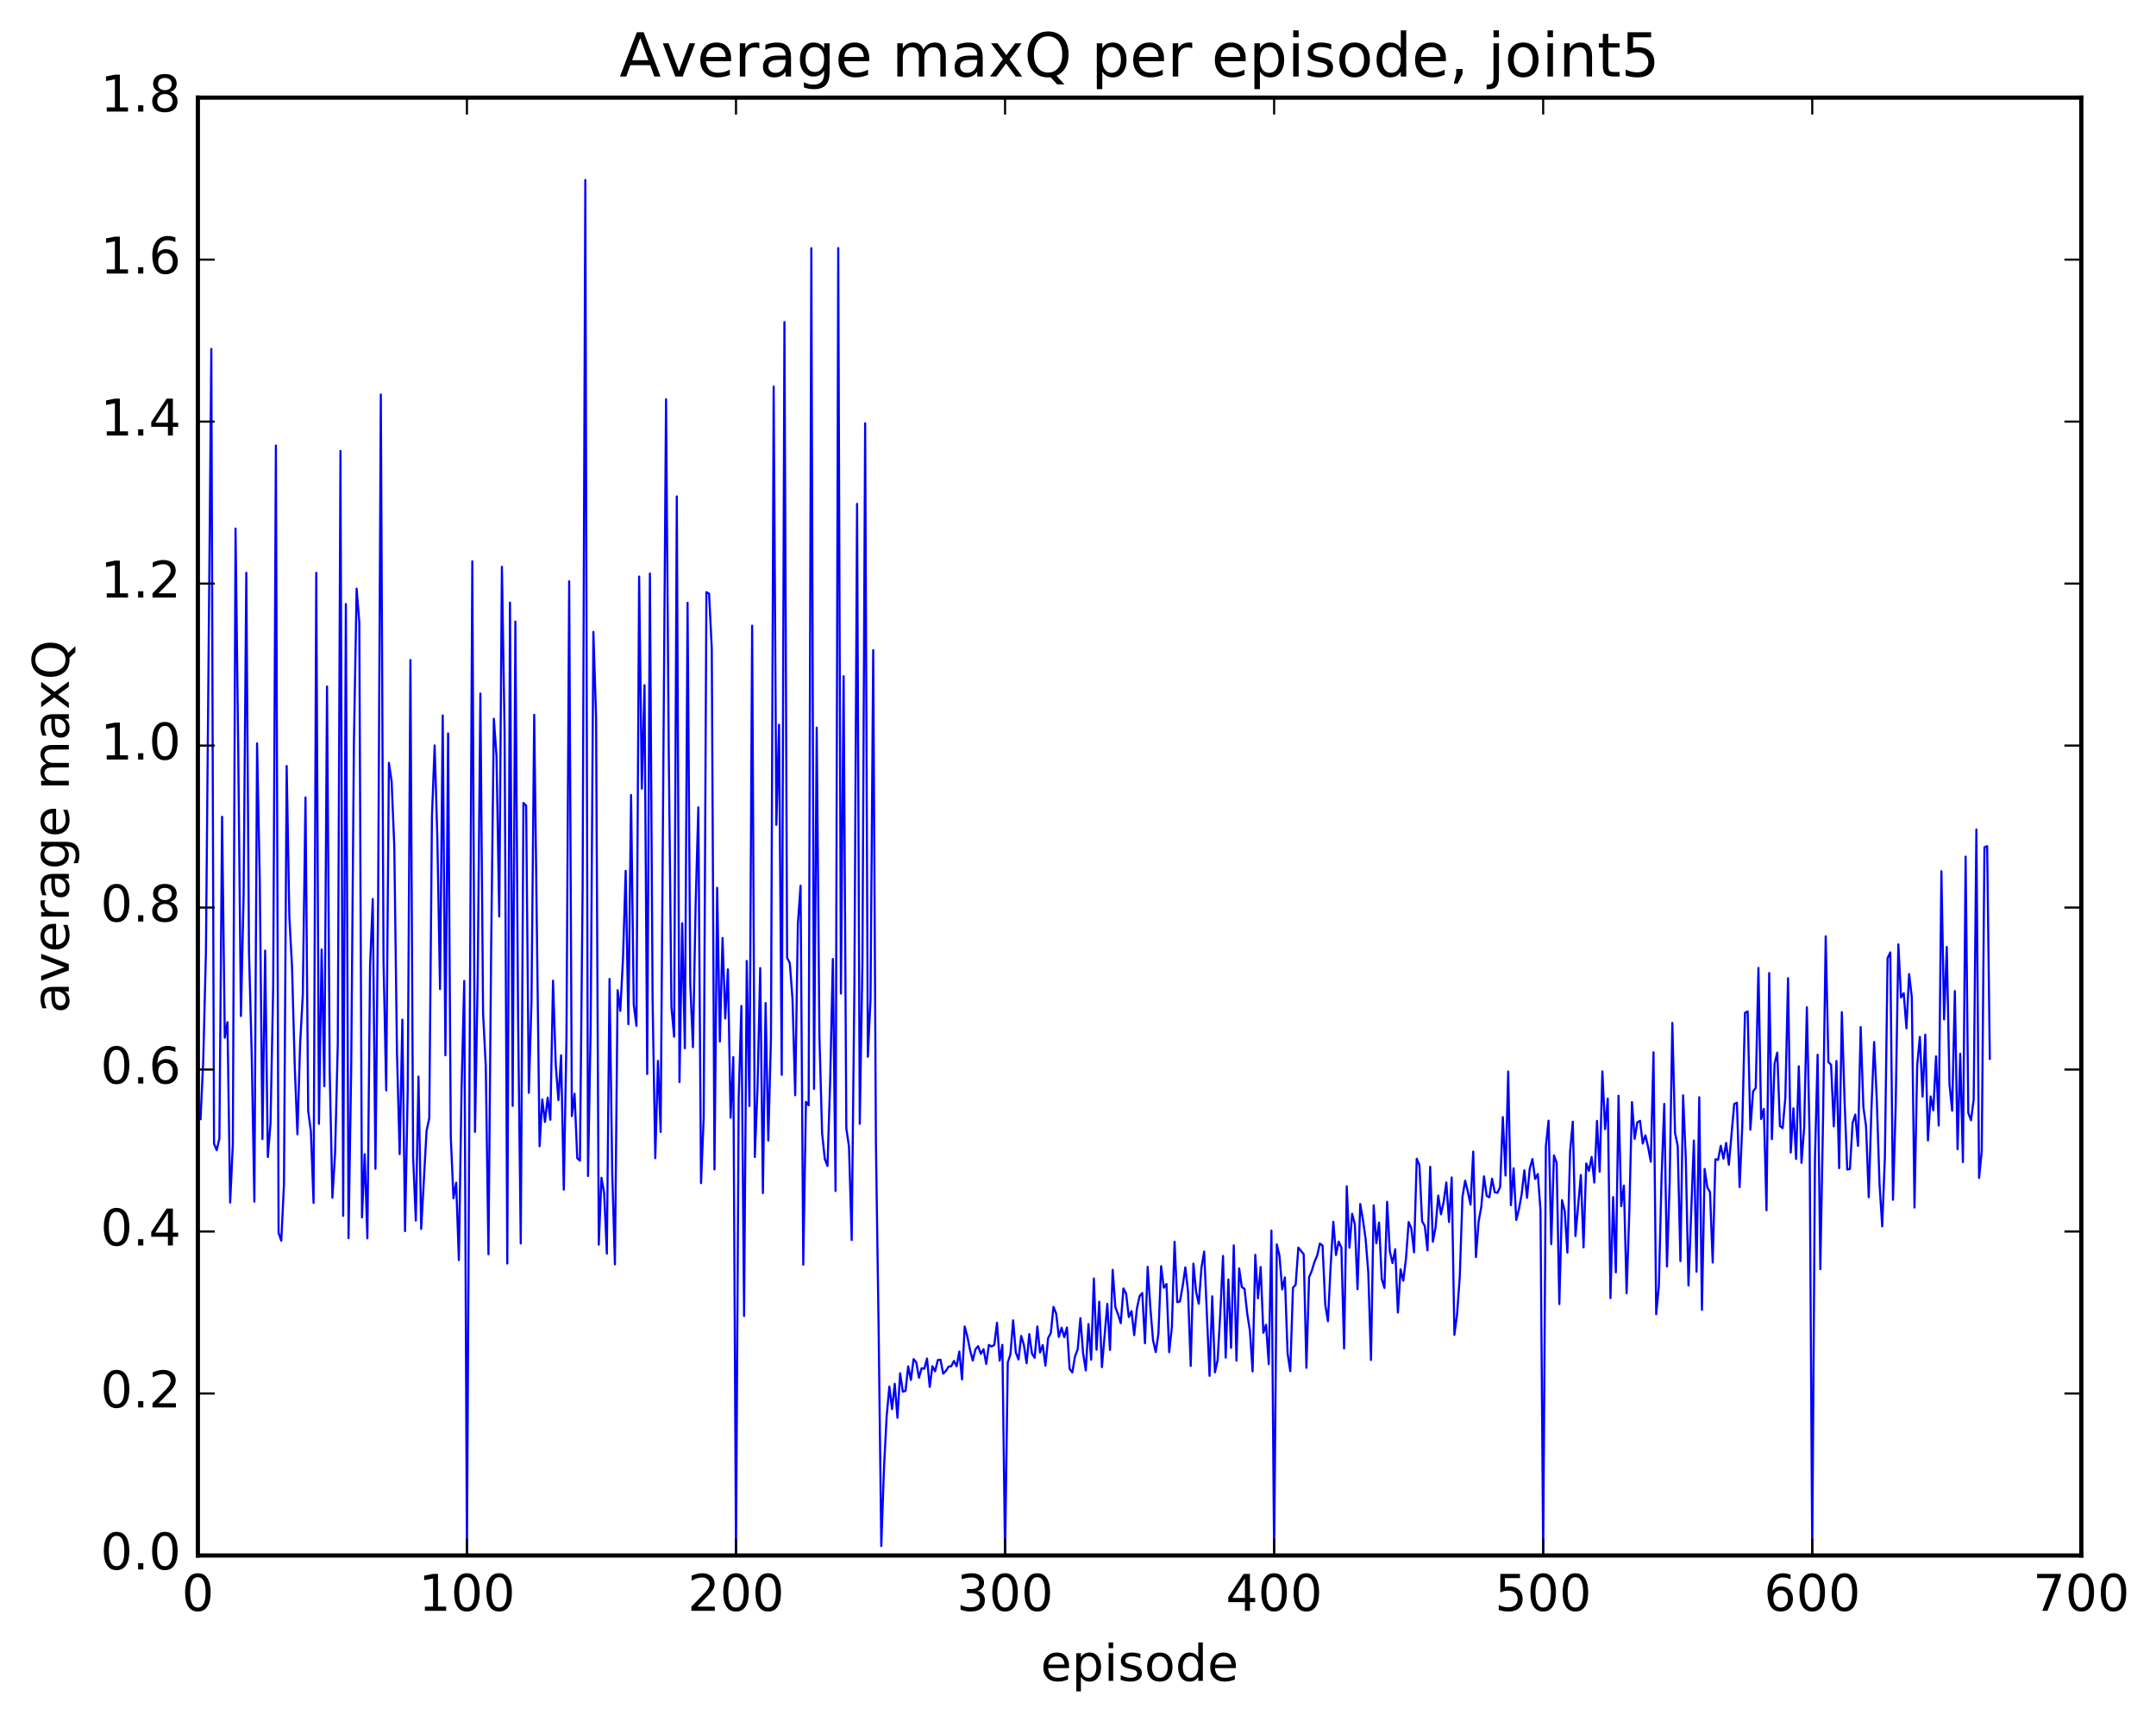 <?xml version="1.0" encoding="utf-8" standalone="no"?>
<!DOCTYPE svg PUBLIC "-//W3C//DTD SVG 1.1//EN"
  "http://www.w3.org/Graphics/SVG/1.1/DTD/svg11.dtd">
<!-- Created with matplotlib (http://matplotlib.org/) -->
<svg height="408pt" version="1.1" viewBox="0 0 511 408" width="511pt" xmlns="http://www.w3.org/2000/svg" xmlns:xlink="http://www.w3.org/1999/xlink">
 <defs>
  <style type="text/css">
*{stroke-linecap:butt;stroke-linejoin:round;stroke-miterlimit:100000;}
  </style>
 </defs>
 <g id="figure_1">
  <g id="patch_1">
   <path d="M 0 408.169 
L 511.95 408.169 
L 511.95 0 
L 0 0 
z
" style="fill:#ffffff;"/>
  </g>
  <g id="axes_1">
   <g id="patch_2">
    <path d="M 46.898 368.742 
L 493.298 368.742 
L 493.298 23.142 
L 46.898 23.142 
z
" style="fill:#ffffff;"/>
   </g>
   <g id="line2d_1">
    <path clip-path="url(#pa2c9844fcb)" d="M 47.535 265.304 
L 48.173 251.356 
L 48.811 225.516 
L 50.086 82.723 
L 50.724 271.118 
L 51.361 272.668 
L 51.999 269.913 
L 52.637 193.619 
L 53.275 245.994 
L 53.912 242.301 
L 54.55 285.087 
L 55.188 271.171 
L 55.825 125.301 
L 56.463 177.761 
L 57.101 240.855 
L 57.739 212.237 
L 58.376 135.798 
L 59.014 225.44 
L 59.652 249.694 
L 60.289 284.861 
L 60.927 176.208 
L 61.565 208.406 
L 62.203 270.028 
L 62.84 225.344 
L 63.478 274.274 
L 64.116 266.29 
L 64.754 233.547 
L 65.391 105.615 
L 66.029 292.246 
L 66.667 294.13 
L 67.304 280.71 
L 67.942 181.585 
L 68.58 217.362 
L 69.218 229.333 
L 69.855 252.687 
L 70.493 268.9 
L 71.131 247.514 
L 71.768 235.82 
L 72.406 189.037 
L 73.044 263.361 
L 73.681 268.193 
L 74.319 285.162 
L 74.957 135.791 
L 75.595 266.412 
L 76.232 225.09 
L 76.87 257.488 
L 77.508 162.737 
L 78.145 254.004 
L 78.783 283.93 
L 79.421 273.323 
L 80.059 247.508 
L 80.696 106.908 
L 81.334 288.234 
L 81.972 143.195 
L 82.609 293.519 
L 83.247 252.54 
L 83.885 175.861 
L 84.523 139.553 
L 85.16 147.554 
L 85.798 288.603 
L 86.436 273.629 
L 87.073 293.563 
L 87.711 228.999 
L 88.349 213.135 
L 88.987 277.078 
L 89.624 212.947 
L 90.262 93.522 
L 90.9 227.745 
L 91.537 258.487 
L 92.175 180.837 
L 92.813 185.171 
L 93.451 200.591 
L 94.088 249.463 
L 94.726 273.592 
L 95.364 241.715 
L 96.001 291.851 
L 96.639 258.203 
L 97.277 156.463 
L 97.915 274.264 
L 98.552 289.348 
L 99.19 255.214 
L 99.828 291.329 
L 101.103 268.042 
L 101.741 265.096 
L 102.379 193.52 
L 103.016 176.698 
L 103.654 198.537 
L 104.292 234.468 
L 104.93 169.604 
L 105.567 250.174 
L 106.205 173.868 
L 106.843 269.557 
L 107.48 284.069 
L 108.118 280.363 
L 108.756 298.723 
L 109.394 258.182 
L 110.031 232.541 
L 110.669 368.742 
L 111.944 133.08 
L 112.582 268.31 
L 113.22 231.636 
L 113.858 164.413 
L 114.495 240.191 
L 115.133 252.691 
L 115.771 297.337 
L 116.408 224.957 
L 117.046 170.401 
L 117.684 179.323 
L 118.322 217.282 
L 118.959 134.362 
L 119.597 173.531 
L 120.235 299.544 
L 120.872 142.837 
L 121.51 262.163 
L 122.148 147.346 
L 122.785 240.478 
L 123.423 294.791 
L 124.061 190.351 
L 124.699 190.998 
L 125.336 259.056 
L 125.974 237.287 
L 126.612 169.467 
L 127.887 271.726 
L 128.525 260.613 
L 129.163 265.977 
L 129.8 260.194 
L 130.438 265.456 
L 131.076 232.484 
L 131.714 252.343 
L 132.351 260.804 
L 132.989 250.169 
L 133.627 282.012 
L 134.264 245.697 
L 134.902 137.798 
L 135.54 264.586 
L 136.178 259.282 
L 136.815 274.556 
L 137.453 275.142 
L 138.091 210.371 
L 138.728 42.659 
L 139.366 278.783 
L 140.004 243.036 
L 140.642 149.796 
L 141.279 169.988 
L 141.917 295.059 
L 142.555 279.197 
L 143.192 282.836 
L 143.83 297.177 
L 144.468 232.066 
L 145.106 278.019 
L 145.743 299.732 
L 146.381 234.728 
L 147.019 239.643 
L 147.656 227.281 
L 148.294 206.439 
L 148.932 242.8 
L 149.57 188.471 
L 150.207 238.136 
L 150.845 243.177 
L 151.483 136.668 
L 152.12 186.957 
L 152.758 162.43 
L 153.396 254.599 
L 154.034 135.957 
L 154.671 236.954 
L 155.309 274.558 
L 155.947 251.497 
L 156.584 268.337 
L 157.86 94.662 
L 158.498 177.466 
L 159.135 238.646 
L 159.773 245.762 
L 160.411 117.674 
L 161.048 256.515 
L 161.686 218.854 
L 162.324 248.492 
L 162.962 142.885 
L 163.599 233.133 
L 164.237 248.25 
L 164.875 214.391 
L 165.512 191.39 
L 166.15 280.481 
L 166.788 264.898 
L 167.425 140.377 
L 168.063 140.759 
L 168.701 153.795 
L 169.339 277.238 
L 169.976 210.463 
L 170.614 246.906 
L 171.252 222.355 
L 171.889 241.458 
L 172.527 229.799 
L 173.165 264.953 
L 173.803 250.594 
L 174.44 368.742 
L 175.078 260.33 
L 175.716 238.467 
L 176.353 311.963 
L 176.991 227.796 
L 177.629 262.195 
L 178.267 148.333 
L 178.904 274.27 
L 179.542 257.868 
L 180.18 229.5 
L 180.817 282.827 
L 181.455 237.786 
L 182.093 270.375 
L 182.731 245.99 
L 183.368 91.66 
L 184.006 195.538 
L 184.644 171.802 
L 185.281 254.793 
L 185.919 76.338 
L 186.557 227.023 
L 187.195 228.328 
L 187.832 236.761 
L 188.47 259.642 
L 189.108 218.969 
L 189.745 209.963 
L 190.383 299.809 
L 191.021 261.197 
L 191.659 262.033 
L 192.296 58.842 
L 192.934 258.136 
L 193.572 172.491 
L 194.209 245.449 
L 194.847 268.624 
L 195.485 274.695 
L 196.123 276.403 
L 196.76 256.243 
L 197.398 227.329 
L 198.036 282.328 
L 198.673 58.804 
L 199.311 235.534 
L 199.949 160.3 
L 200.587 267.478 
L 201.224 271.825 
L 201.862 293.962 
L 202.5 234.042 
L 203.137 119.454 
L 203.775 266.428 
L 204.413 227.665 
L 205.051 100.347 
L 205.688 250.52 
L 206.326 236.888 
L 206.964 154.126 
L 207.601 270.932 
L 208.239 314.419 
L 208.877 366.509 
L 209.515 348.069 
L 210.152 335.683 
L 210.79 328.712 
L 211.428 334.042 
L 212.065 328.051 
L 212.703 336.094 
L 213.341 325.549 
L 213.979 329.925 
L 214.616 329.717 
L 215.254 323.909 
L 215.892 327.14 
L 216.53 322.188 
L 217.167 322.971 
L 217.805 326.604 
L 218.443 324.345 
L 219.08 324.478 
L 219.718 322.066 
L 220.356 328.776 
L 220.994 323.87 
L 221.631 325.085 
L 222.269 322.433 
L 222.907 322.327 
L 223.544 325.635 
L 224.182 324.999 
L 224.82 323.97 
L 225.458 323.876 
L 226.095 322.625 
L 226.733 323.894 
L 227.371 320.406 
L 228.008 327.01 
L 228.646 314.457 
L 229.284 316.887 
L 229.922 320.064 
L 230.559 322.544 
L 231.197 319.863 
L 231.835 319.124 
L 232.472 320.949 
L 233.11 319.844 
L 233.748 323.329 
L 234.386 318.823 
L 235.023 319.187 
L 235.661 318.83 
L 236.299 313.58 
L 236.936 322.56 
L 237.574 318.815 
L 238.212 368.742 
L 238.85 322.988 
L 239.487 321.069 
L 240.125 313.006 
L 240.763 320.655 
L 241.4 322.284 
L 242.038 316.701 
L 242.676 318.842 
L 243.314 323.179 
L 243.951 316.256 
L 244.589 320.883 
L 245.227 321.883 
L 245.864 314.448 
L 246.502 320.635 
L 247.14 318.865 
L 247.778 323.739 
L 248.415 317.235 
L 249.053 315.995 
L 249.691 309.812 
L 250.328 311.418 
L 250.966 316.938 
L 251.604 314.74 
L 252.242 316.988 
L 252.879 314.686 
L 253.517 324.513 
L 254.155 325.35 
L 254.792 321.545 
L 255.43 319.851 
L 256.068 312.473 
L 256.705 320.777 
L 257.343 324.883 
L 257.981 313.883 
L 258.619 322.347 
L 259.256 303.075 
L 259.894 319.969 
L 260.532 308.587 
L 261.17 324.098 
L 262.445 309.107 
L 263.083 320.021 
L 263.72 301.039 
L 264.358 309.898 
L 264.996 311.567 
L 265.634 313.68 
L 266.271 305.443 
L 266.909 306.684 
L 267.547 312.241 
L 268.184 310.809 
L 268.822 316.51 
L 269.46 310.216 
L 270.098 307.259 
L 270.735 306.535 
L 271.373 318.445 
L 272.011 300.32 
L 272.648 310.025 
L 273.286 317.721 
L 273.924 320.53 
L 274.562 316.162 
L 275.199 300.17 
L 275.837 305.279 
L 276.475 304.387 
L 277.112 320.547 
L 277.75 314.553 
L 278.388 294.363 
L 279.026 308.701 
L 279.663 308.522 
L 280.301 304.918 
L 280.939 300.444 
L 281.576 306.132 
L 282.214 323.803 
L 282.852 299.554 
L 283.49 306.216 
L 284.127 309.066 
L 284.765 300.48 
L 285.403 296.703 
L 286.678 326.167 
L 287.316 307.307 
L 287.954 325.338 
L 288.591 322.416 
L 289.229 311.288 
L 289.867 297.734 
L 290.504 321.848 
L 291.142 303.318 
L 291.78 319.521 
L 292.418 295.229 
L 293.055 322.55 
L 293.693 300.686 
L 294.331 305.134 
L 294.968 305.533 
L 295.606 311.382 
L 296.244 315.509 
L 296.882 325.101 
L 297.519 297.468 
L 298.157 307.796 
L 298.795 300.354 
L 299.432 315.951 
L 300.07 314.045 
L 300.708 323.395 
L 301.346 291.737 
L 301.983 368.742 
L 302.621 294.995 
L 303.259 297.727 
L 303.896 305.665 
L 304.534 302.815 
L 305.172 320.795 
L 305.81 325.046 
L 306.447 305.27 
L 307.085 304.577 
L 307.723 295.756 
L 308.998 297.334 
L 309.636 324.252 
L 310.274 302.747 
L 310.911 301.262 
L 311.549 299.142 
L 312.187 297.664 
L 312.824 294.804 
L 313.462 295.268 
L 314.1 309.28 
L 314.738 313.216 
L 315.375 300.242 
L 316.013 289.634 
L 316.651 297.528 
L 317.288 294.337 
L 317.926 295.742 
L 318.564 319.667 
L 319.202 281.249 
L 319.839 295.78 
L 320.477 287.748 
L 321.115 290.216 
L 321.752 305.621 
L 322.39 285.42 
L 323.028 289.125 
L 323.666 293.699 
L 324.303 301.668 
L 324.941 322.411 
L 325.579 285.725 
L 326.216 294.754 
L 326.854 289.811 
L 327.492 303.212 
L 328.13 305.319 
L 328.767 284.9 
L 329.405 296.643 
L 330.043 299.423 
L 330.68 296.149 
L 331.318 311.158 
L 331.956 300.913 
L 332.594 303.613 
L 333.231 298.418 
L 333.869 289.704 
L 334.507 291.201 
L 335.144 296.873 
L 335.782 274.688 
L 336.42 276.214 
L 337.058 289.524 
L 337.695 290.641 
L 338.333 296.415 
L 338.971 276.589 
L 339.608 294.362 
L 340.246 290.945 
L 340.884 283.424 
L 341.522 287.868 
L 342.159 284.959 
L 342.797 280.312 
L 343.435 289.687 
L 344.072 279.122 
L 344.71 316.436 
L 345.348 311.538 
L 345.986 302.572 
L 346.623 283.686 
L 347.261 279.901 
L 347.899 282.476 
L 348.536 285.573 
L 349.174 272.999 
L 349.812 297.991 
L 350.45 289.577 
L 351.087 286.067 
L 351.725 278.861 
L 352.363 283.485 
L 353 283.837 
L 353.638 279.425 
L 354.276 282.65 
L 354.913 282.765 
L 355.551 281.362 
L 356.189 264.822 
L 356.827 278.677 
L 357.464 254.012 
L 358.102 285.707 
L 358.74 276.969 
L 359.377 289.21 
L 360.015 286.603 
L 360.653 283.139 
L 361.291 277.418 
L 361.928 283.965 
L 362.566 277.055 
L 363.204 274.769 
L 363.841 279.478 
L 364.479 278.305 
L 365.117 286.939 
L 365.755 368.742 
L 366.392 271.686 
L 367.03 265.666 
L 367.668 294.932 
L 368.305 273.904 
L 368.943 275.645 
L 369.581 309.142 
L 370.219 284.506 
L 370.856 287.093 
L 371.494 296.93 
L 372.132 273.019 
L 372.769 265.915 
L 373.407 293.029 
L 374.683 278.532 
L 375.32 295.691 
L 375.958 275.811 
L 376.596 277.567 
L 377.233 274.27 
L 377.871 280.325 
L 378.509 265.715 
L 379.147 277.766 
L 379.784 253.983 
L 380.422 267.665 
L 381.06 260.433 
L 381.697 307.727 
L 382.335 283.788 
L 382.973 301.621 
L 383.611 259.76 
L 384.248 285.935 
L 384.886 281.059 
L 385.524 306.559 
L 386.161 287.531 
L 386.799 261.263 
L 387.437 269.976 
L 388.075 266.073 
L 388.712 265.7 
L 389.35 271.09 
L 389.988 269.139 
L 390.625 271.936 
L 391.263 275.4 
L 391.901 249.45 
L 392.539 311.543 
L 393.176 304.812 
L 393.814 278.953 
L 394.452 261.687 
L 395.089 300.216 
L 395.727 280.521 
L 396.365 242.496 
L 397.003 268.557 
L 397.64 271.671 
L 398.278 298.948 
L 398.916 259.659 
L 399.553 274.641 
L 400.191 304.741 
L 401.467 270.367 
L 402.104 301.476 
L 402.742 260.115 
L 403.38 310.499 
L 404.017 277.11 
L 404.655 281.47 
L 405.293 282.601 
L 405.931 299.301 
L 406.568 274.807 
L 407.206 274.963 
L 407.844 271.604 
L 408.481 274.67 
L 409.119 270.942 
L 409.757 276.115 
L 411.032 261.716 
L 411.67 261.406 
L 412.308 281.413 
L 412.945 266.815 
L 413.583 240.109 
L 414.221 239.77 
L 414.859 267.811 
L 415.496 258.736 
L 416.134 257.89 
L 416.772 229.447 
L 417.409 265.269 
L 418.047 262.888 
L 418.685 286.912 
L 419.323 230.664 
L 419.96 270.048 
L 420.598 252.129 
L 421.236 249.523 
L 421.873 266.941 
L 422.511 267.436 
L 423.149 260.263 
L 423.787 231.886 
L 424.424 273.219 
L 425.062 262.726 
L 425.7 274.743 
L 426.337 252.78 
L 426.975 275.67 
L 427.613 267.29 
L 428.251 238.779 
L 428.888 268.941 
L 429.526 368.742 
L 430.164 274.856 
L 430.801 250.031 
L 431.439 300.86 
L 432.077 265.786 
L 432.715 221.961 
L 433.352 251.776 
L 433.99 252.414 
L 434.628 267.012 
L 435.265 251.519 
L 435.903 276.929 
L 436.541 239.932 
L 437.179 260.652 
L 437.816 277.243 
L 438.454 277.122 
L 439.092 266.175 
L 439.729 264.225 
L 440.367 271.649 
L 441.005 243.484 
L 441.643 262.441 
L 442.28 267.033 
L 442.918 283.818 
L 443.556 262.793 
L 444.193 247.02 
L 444.831 260.915 
L 445.469 280.605 
L 446.107 290.726 
L 446.744 274.183 
L 447.382 227.146 
L 448.02 225.785 
L 448.658 284.425 
L 449.295 262.493 
L 449.933 223.874 
L 450.571 236.46 
L 451.208 235.466 
L 451.846 243.765 
L 452.484 230.915 
L 453.122 236.4 
L 453.759 286.259 
L 454.397 252.572 
L 455.035 245.796 
L 455.672 259.979 
L 456.31 245.283 
L 456.948 270.359 
L 457.586 259.921 
L 458.223 263.235 
L 458.861 250.418 
L 459.499 266.814 
L 460.136 206.538 
L 460.774 241.658 
L 461.412 224.487 
L 462.05 256.958 
L 462.687 263.31 
L 463.325 234.952 
L 463.963 272.428 
L 464.6 249.807 
L 465.238 275.473 
L 465.876 203.062 
L 466.514 263.812 
L 467.151 265.578 
L 467.789 260.647 
L 468.427 196.63 
L 469.064 279.253 
L 469.702 272.827 
L 470.34 200.863 
L 470.978 200.58 
L 471.615 251.001 
L 471.615 251.001 
" style="fill:none;stroke:#0000ff;stroke-linecap:square;stroke-width:0.5;"/>
   </g>
   <g id="patch_3">
    <path d="M 46.898 368.742 
L 46.898 23.142 
" style="fill:none;stroke:#000000;stroke-linecap:square;stroke-linejoin:miter;"/>
   </g>
   <g id="patch_4">
    <path d="M 493.298 368.742 
L 493.298 23.142 
" style="fill:none;stroke:#000000;stroke-linecap:square;stroke-linejoin:miter;"/>
   </g>
   <g id="patch_5">
    <path d="M 46.898 368.742 
L 493.298 368.742 
" style="fill:none;stroke:#000000;stroke-linecap:square;stroke-linejoin:miter;"/>
   </g>
   <g id="patch_6">
    <path d="M 46.898 23.142 
L 493.298 23.142 
" style="fill:none;stroke:#000000;stroke-linecap:square;stroke-linejoin:miter;"/>
   </g>
   <g id="matplotlib.axis_1">
    <g id="xtick_1">
     <g id="line2d_2">
      <defs>
       <path d="M 0 0 
L 0 -4 
" id="m9e8ba5fda8" style="stroke:#000000;stroke-width:0.5;"/>
      </defs>
      <g>
       <use style="stroke:#000000;stroke-width:0.5;" x="46.898" xlink:href="#m9e8ba5fda8" y="368.742"/>
      </g>
     </g>
     <g id="line2d_3">
      <defs>
       <path d="M 0 0 
L 0 4 
" id="m9db87fc5ad" style="stroke:#000000;stroke-width:0.5;"/>
      </defs>
      <g>
       <use style="stroke:#000000;stroke-width:0.5;" x="46.898" xlink:href="#m9db87fc5ad" y="23.142"/>
      </g>
     </g>
     <g id="text_1">
      <!-- 0 -->
      <defs>
       <path d="M 31.781 66.406 
Q 24.172 66.406 20.328 58.906 
Q 16.5 51.422 16.5 36.375 
Q 16.5 21.391 20.328 13.891 
Q 24.172 6.391 31.781 6.391 
Q 39.453 6.391 43.281 13.891 
Q 47.125 21.391 47.125 36.375 
Q 47.125 51.422 43.281 58.906 
Q 39.453 66.406 31.781 66.406 
M 31.781 74.219 
Q 44.047 74.219 50.516 64.516 
Q 56.984 54.828 56.984 36.375 
Q 56.984 17.969 50.516 8.266 
Q 44.047 -1.422 31.781 -1.422 
Q 19.531 -1.422 13.062 8.266 
Q 6.594 17.969 6.594 36.375 
Q 6.594 54.828 13.062 64.516 
Q 19.531 74.219 31.781 74.219 
" id="BitstreamVeraSans-Roman-30"/>
      </defs>
      <g transform="translate(43.08 381.86)scale(0.12 -0.12)">
       <use xlink:href="#BitstreamVeraSans-Roman-30"/>
      </g>
     </g>
    </g>
    <g id="xtick_2">
     <g id="line2d_4">
      <g>
       <use style="stroke:#000000;stroke-width:0.5;" x="110.669" xlink:href="#m9e8ba5fda8" y="368.742"/>
      </g>
     </g>
     <g id="line2d_5">
      <g>
       <use style="stroke:#000000;stroke-width:0.5;" x="110.669" xlink:href="#m9db87fc5ad" y="23.142"/>
      </g>
     </g>
     <g id="text_2">
      <!-- 100 -->
      <defs>
       <path d="M 12.406 8.297 
L 28.516 8.297 
L 28.516 63.922 
L 10.984 60.406 
L 10.984 69.391 
L 28.422 72.906 
L 38.281 72.906 
L 38.281 8.297 
L 54.391 8.297 
L 54.391 0 
L 12.406 0 
z
" id="BitstreamVeraSans-Roman-31"/>
      </defs>
      <g transform="translate(99.216 381.86)scale(0.12 -0.12)">
       <use xlink:href="#BitstreamVeraSans-Roman-31"/>
       <use x="63.623" xlink:href="#BitstreamVeraSans-Roman-30"/>
       <use x="127.246" xlink:href="#BitstreamVeraSans-Roman-30"/>
      </g>
     </g>
    </g>
    <g id="xtick_3">
     <g id="line2d_6">
      <g>
       <use style="stroke:#000000;stroke-width:0.5;" x="174.44" xlink:href="#m9e8ba5fda8" y="368.742"/>
      </g>
     </g>
     <g id="line2d_7">
      <g>
       <use style="stroke:#000000;stroke-width:0.5;" x="174.44" xlink:href="#m9db87fc5ad" y="23.142"/>
      </g>
     </g>
     <g id="text_3">
      <!-- 200 -->
      <defs>
       <path d="M 19.188 8.297 
L 53.609 8.297 
L 53.609 0 
L 7.328 0 
L 7.328 8.297 
Q 12.938 14.109 22.625 23.891 
Q 32.328 33.688 34.812 36.531 
Q 39.547 41.844 41.422 45.531 
Q 43.312 49.219 43.312 52.781 
Q 43.312 58.594 39.234 62.25 
Q 35.156 65.922 28.609 65.922 
Q 23.969 65.922 18.812 64.312 
Q 13.672 62.703 7.812 59.422 
L 7.812 69.391 
Q 13.766 71.781 18.938 73 
Q 24.125 74.219 28.422 74.219 
Q 39.75 74.219 46.484 68.547 
Q 53.219 62.891 53.219 53.422 
Q 53.219 48.922 51.531 44.891 
Q 49.859 40.875 45.406 35.406 
Q 44.188 33.984 37.641 27.219 
Q 31.109 20.453 19.188 8.297 
" id="BitstreamVeraSans-Roman-32"/>
      </defs>
      <g transform="translate(162.988 381.86)scale(0.12 -0.12)">
       <use xlink:href="#BitstreamVeraSans-Roman-32"/>
       <use x="63.623" xlink:href="#BitstreamVeraSans-Roman-30"/>
       <use x="127.246" xlink:href="#BitstreamVeraSans-Roman-30"/>
      </g>
     </g>
    </g>
    <g id="xtick_4">
     <g id="line2d_8">
      <g>
       <use style="stroke:#000000;stroke-width:0.5;" x="238.212" xlink:href="#m9e8ba5fda8" y="368.742"/>
      </g>
     </g>
     <g id="line2d_9">
      <g>
       <use style="stroke:#000000;stroke-width:0.5;" x="238.212" xlink:href="#m9db87fc5ad" y="23.142"/>
      </g>
     </g>
     <g id="text_4">
      <!-- 300 -->
      <defs>
       <path d="M 40.578 39.312 
Q 47.656 37.797 51.625 33 
Q 55.609 28.219 55.609 21.188 
Q 55.609 10.406 48.188 4.484 
Q 40.766 -1.422 27.094 -1.422 
Q 22.516 -1.422 17.656 -0.516 
Q 12.797 0.391 7.625 2.203 
L 7.625 11.719 
Q 11.719 9.328 16.594 8.109 
Q 21.484 6.891 26.812 6.891 
Q 36.078 6.891 40.938 10.547 
Q 45.797 14.203 45.797 21.188 
Q 45.797 27.641 41.281 31.266 
Q 36.766 34.906 28.719 34.906 
L 20.219 34.906 
L 20.219 43.016 
L 29.109 43.016 
Q 36.375 43.016 40.234 45.922 
Q 44.094 48.828 44.094 54.297 
Q 44.094 59.906 40.109 62.906 
Q 36.141 65.922 28.719 65.922 
Q 24.656 65.922 20.016 65.031 
Q 15.375 64.156 9.812 62.312 
L 9.812 71.094 
Q 15.438 72.656 20.344 73.438 
Q 25.25 74.219 29.594 74.219 
Q 40.828 74.219 47.359 69.109 
Q 53.906 64.016 53.906 55.328 
Q 53.906 49.266 50.438 45.094 
Q 46.969 40.922 40.578 39.312 
" id="BitstreamVeraSans-Roman-33"/>
      </defs>
      <g transform="translate(226.759 381.86)scale(0.12 -0.12)">
       <use xlink:href="#BitstreamVeraSans-Roman-33"/>
       <use x="63.623" xlink:href="#BitstreamVeraSans-Roman-30"/>
       <use x="127.246" xlink:href="#BitstreamVeraSans-Roman-30"/>
      </g>
     </g>
    </g>
    <g id="xtick_5">
     <g id="line2d_10">
      <g>
       <use style="stroke:#000000;stroke-width:0.5;" x="301.983" xlink:href="#m9e8ba5fda8" y="368.742"/>
      </g>
     </g>
     <g id="line2d_11">
      <g>
       <use style="stroke:#000000;stroke-width:0.5;" x="301.983" xlink:href="#m9db87fc5ad" y="23.142"/>
      </g>
     </g>
     <g id="text_5">
      <!-- 400 -->
      <defs>
       <path d="M 37.797 64.312 
L 12.891 25.391 
L 37.797 25.391 
z
M 35.203 72.906 
L 47.609 72.906 
L 47.609 25.391 
L 58.016 25.391 
L 58.016 17.188 
L 47.609 17.188 
L 47.609 0 
L 37.797 0 
L 37.797 17.188 
L 4.891 17.188 
L 4.891 26.703 
z
" id="BitstreamVeraSans-Roman-34"/>
      </defs>
      <g transform="translate(290.531 381.86)scale(0.12 -0.12)">
       <use xlink:href="#BitstreamVeraSans-Roman-34"/>
       <use x="63.623" xlink:href="#BitstreamVeraSans-Roman-30"/>
       <use x="127.246" xlink:href="#BitstreamVeraSans-Roman-30"/>
      </g>
     </g>
    </g>
    <g id="xtick_6">
     <g id="line2d_12">
      <g>
       <use style="stroke:#000000;stroke-width:0.5;" x="365.755" xlink:href="#m9e8ba5fda8" y="368.742"/>
      </g>
     </g>
     <g id="line2d_13">
      <g>
       <use style="stroke:#000000;stroke-width:0.5;" x="365.755" xlink:href="#m9db87fc5ad" y="23.142"/>
      </g>
     </g>
     <g id="text_6">
      <!-- 500 -->
      <defs>
       <path d="M 10.797 72.906 
L 49.516 72.906 
L 49.516 64.594 
L 19.828 64.594 
L 19.828 46.734 
Q 21.969 47.469 24.109 47.828 
Q 26.266 48.188 28.422 48.188 
Q 40.625 48.188 47.75 41.5 
Q 54.891 34.812 54.891 23.391 
Q 54.891 11.625 47.562 5.094 
Q 40.234 -1.422 26.906 -1.422 
Q 22.312 -1.422 17.547 -0.641 
Q 12.797 0.141 7.719 1.703 
L 7.719 11.625 
Q 12.109 9.234 16.797 8.062 
Q 21.484 6.891 26.703 6.891 
Q 35.156 6.891 40.078 11.328 
Q 45.016 15.766 45.016 23.391 
Q 45.016 31 40.078 35.438 
Q 35.156 39.891 26.703 39.891 
Q 22.75 39.891 18.812 39.016 
Q 14.891 38.141 10.797 36.281 
z
" id="BitstreamVeraSans-Roman-35"/>
      </defs>
      <g transform="translate(354.302 381.86)scale(0.12 -0.12)">
       <use xlink:href="#BitstreamVeraSans-Roman-35"/>
       <use x="63.623" xlink:href="#BitstreamVeraSans-Roman-30"/>
       <use x="127.246" xlink:href="#BitstreamVeraSans-Roman-30"/>
      </g>
     </g>
    </g>
    <g id="xtick_7">
     <g id="line2d_14">
      <g>
       <use style="stroke:#000000;stroke-width:0.5;" x="429.526" xlink:href="#m9e8ba5fda8" y="368.742"/>
      </g>
     </g>
     <g id="line2d_15">
      <g>
       <use style="stroke:#000000;stroke-width:0.5;" x="429.526" xlink:href="#m9db87fc5ad" y="23.142"/>
      </g>
     </g>
     <g id="text_7">
      <!-- 600 -->
      <defs>
       <path d="M 33.016 40.375 
Q 26.375 40.375 22.484 35.828 
Q 18.609 31.297 18.609 23.391 
Q 18.609 15.531 22.484 10.953 
Q 26.375 6.391 33.016 6.391 
Q 39.656 6.391 43.531 10.953 
Q 47.406 15.531 47.406 23.391 
Q 47.406 31.297 43.531 35.828 
Q 39.656 40.375 33.016 40.375 
M 52.594 71.297 
L 52.594 62.312 
Q 48.875 64.062 45.094 64.984 
Q 41.312 65.922 37.594 65.922 
Q 27.828 65.922 22.672 59.328 
Q 17.531 52.734 16.797 39.406 
Q 19.672 43.656 24.016 45.922 
Q 28.375 48.188 33.594 48.188 
Q 44.578 48.188 50.953 41.516 
Q 57.328 34.859 57.328 23.391 
Q 57.328 12.156 50.688 5.359 
Q 44.047 -1.422 33.016 -1.422 
Q 20.359 -1.422 13.672 8.266 
Q 6.984 17.969 6.984 36.375 
Q 6.984 53.656 15.188 63.938 
Q 23.391 74.219 37.203 74.219 
Q 40.922 74.219 44.703 73.484 
Q 48.484 72.75 52.594 71.297 
" id="BitstreamVeraSans-Roman-36"/>
      </defs>
      <g transform="translate(418.074 381.86)scale(0.12 -0.12)">
       <use xlink:href="#BitstreamVeraSans-Roman-36"/>
       <use x="63.623" xlink:href="#BitstreamVeraSans-Roman-30"/>
       <use x="127.246" xlink:href="#BitstreamVeraSans-Roman-30"/>
      </g>
     </g>
    </g>
    <g id="xtick_8">
     <g id="line2d_16">
      <g>
       <use style="stroke:#000000;stroke-width:0.5;" x="493.298" xlink:href="#m9e8ba5fda8" y="368.742"/>
      </g>
     </g>
     <g id="line2d_17">
      <g>
       <use style="stroke:#000000;stroke-width:0.5;" x="493.298" xlink:href="#m9db87fc5ad" y="23.142"/>
      </g>
     </g>
     <g id="text_8">
      <!-- 700 -->
      <defs>
       <path d="M 8.203 72.906 
L 55.078 72.906 
L 55.078 68.703 
L 28.609 0 
L 18.312 0 
L 43.219 64.594 
L 8.203 64.594 
z
" id="BitstreamVeraSans-Roman-37"/>
      </defs>
      <g transform="translate(481.845 381.86)scale(0.12 -0.12)">
       <use xlink:href="#BitstreamVeraSans-Roman-37"/>
       <use x="63.623" xlink:href="#BitstreamVeraSans-Roman-30"/>
       <use x="127.246" xlink:href="#BitstreamVeraSans-Roman-30"/>
      </g>
     </g>
    </g>
    <g id="text_9">
     <!-- episode -->
     <defs>
      <path d="M 30.609 48.391 
Q 23.391 48.391 19.188 42.75 
Q 14.984 37.109 14.984 27.297 
Q 14.984 17.484 19.156 11.844 
Q 23.344 6.203 30.609 6.203 
Q 37.797 6.203 41.984 11.859 
Q 46.188 17.531 46.188 27.297 
Q 46.188 37.016 41.984 42.703 
Q 37.797 48.391 30.609 48.391 
M 30.609 56 
Q 42.328 56 49.016 48.375 
Q 55.719 40.766 55.719 27.297 
Q 55.719 13.875 49.016 6.219 
Q 42.328 -1.422 30.609 -1.422 
Q 18.844 -1.422 12.172 6.219 
Q 5.516 13.875 5.516 27.297 
Q 5.516 40.766 12.172 48.375 
Q 18.844 56 30.609 56 
" id="BitstreamVeraSans-Roman-6f"/>
      <path d="M 56.203 29.594 
L 56.203 25.203 
L 14.891 25.203 
Q 15.484 15.922 20.484 11.062 
Q 25.484 6.203 34.422 6.203 
Q 39.594 6.203 44.453 7.469 
Q 49.312 8.734 54.109 11.281 
L 54.109 2.781 
Q 49.266 0.734 44.188 -0.344 
Q 39.109 -1.422 33.891 -1.422 
Q 20.797 -1.422 13.156 6.188 
Q 5.516 13.812 5.516 26.812 
Q 5.516 40.234 12.766 48.109 
Q 20.016 56 32.328 56 
Q 43.359 56 49.781 48.891 
Q 56.203 41.797 56.203 29.594 
M 47.219 32.234 
Q 47.125 39.594 43.094 43.984 
Q 39.062 48.391 32.422 48.391 
Q 24.906 48.391 20.391 44.141 
Q 15.875 39.891 15.188 32.172 
z
" id="BitstreamVeraSans-Roman-65"/>
      <path d="M 44.281 53.078 
L 44.281 44.578 
Q 40.484 46.531 36.375 47.5 
Q 32.281 48.484 27.875 48.484 
Q 21.188 48.484 17.844 46.438 
Q 14.5 44.391 14.5 40.281 
Q 14.5 37.156 16.891 35.375 
Q 19.281 33.594 26.516 31.984 
L 29.594 31.297 
Q 39.156 29.25 43.188 25.516 
Q 47.219 21.781 47.219 15.094 
Q 47.219 7.469 41.188 3.016 
Q 35.156 -1.422 24.609 -1.422 
Q 20.219 -1.422 15.453 -0.562 
Q 10.688 0.297 5.422 2 
L 5.422 11.281 
Q 10.406 8.688 15.234 7.391 
Q 20.062 6.109 24.812 6.109 
Q 31.156 6.109 34.562 8.281 
Q 37.984 10.453 37.984 14.406 
Q 37.984 18.062 35.516 20.016 
Q 33.062 21.969 24.703 23.781 
L 21.578 24.516 
Q 13.234 26.266 9.516 29.906 
Q 5.812 33.547 5.812 39.891 
Q 5.812 47.609 11.281 51.797 
Q 16.75 56 26.812 56 
Q 31.781 56 36.172 55.266 
Q 40.578 54.547 44.281 53.078 
" id="BitstreamVeraSans-Roman-73"/>
      <path d="M 18.109 8.203 
L 18.109 -20.797 
L 9.078 -20.797 
L 9.078 54.688 
L 18.109 54.688 
L 18.109 46.391 
Q 20.953 51.266 25.266 53.625 
Q 29.594 56 35.594 56 
Q 45.562 56 51.781 48.094 
Q 58.016 40.188 58.016 27.297 
Q 58.016 14.406 51.781 6.484 
Q 45.562 -1.422 35.594 -1.422 
Q 29.594 -1.422 25.266 0.953 
Q 20.953 3.328 18.109 8.203 
M 48.688 27.297 
Q 48.688 37.203 44.609 42.844 
Q 40.531 48.484 33.406 48.484 
Q 26.266 48.484 22.188 42.844 
Q 18.109 37.203 18.109 27.297 
Q 18.109 17.391 22.188 11.75 
Q 26.266 6.109 33.406 6.109 
Q 40.531 6.109 44.609 11.75 
Q 48.688 17.391 48.688 27.297 
" id="BitstreamVeraSans-Roman-70"/>
      <path d="M 9.422 54.688 
L 18.406 54.688 
L 18.406 0 
L 9.422 0 
z
M 9.422 75.984 
L 18.406 75.984 
L 18.406 64.594 
L 9.422 64.594 
z
" id="BitstreamVeraSans-Roman-69"/>
      <path d="M 45.406 46.391 
L 45.406 75.984 
L 54.391 75.984 
L 54.391 0 
L 45.406 0 
L 45.406 8.203 
Q 42.578 3.328 38.25 0.953 
Q 33.938 -1.422 27.875 -1.422 
Q 17.969 -1.422 11.734 6.484 
Q 5.516 14.406 5.516 27.297 
Q 5.516 40.188 11.734 48.094 
Q 17.969 56 27.875 56 
Q 33.938 56 38.25 53.625 
Q 42.578 51.266 45.406 46.391 
M 14.797 27.297 
Q 14.797 17.391 18.875 11.75 
Q 22.953 6.109 30.078 6.109 
Q 37.203 6.109 41.297 11.75 
Q 45.406 17.391 45.406 27.297 
Q 45.406 37.203 41.297 42.844 
Q 37.203 48.484 30.078 48.484 
Q 22.953 48.484 18.875 42.844 
Q 14.797 37.203 14.797 27.297 
" id="BitstreamVeraSans-Roman-64"/>
     </defs>
     <g transform="translate(246.632 398.474)scale(0.12 -0.12)">
      <use xlink:href="#BitstreamVeraSans-Roman-65"/>
      <use x="61.523" xlink:href="#BitstreamVeraSans-Roman-70"/>
      <use x="125.0" xlink:href="#BitstreamVeraSans-Roman-69"/>
      <use x="152.783" xlink:href="#BitstreamVeraSans-Roman-73"/>
      <use x="204.883" xlink:href="#BitstreamVeraSans-Roman-6f"/>
      <use x="266.064" xlink:href="#BitstreamVeraSans-Roman-64"/>
      <use x="329.541" xlink:href="#BitstreamVeraSans-Roman-65"/>
     </g>
    </g>
   </g>
   <g id="matplotlib.axis_2">
    <g id="ytick_1">
     <g id="line2d_18">
      <defs>
       <path d="M 0 0 
L 4 0 
" id="mcbb8139c8d" style="stroke:#000000;stroke-width:0.5;"/>
      </defs>
      <g>
       <use style="stroke:#000000;stroke-width:0.5;" x="46.898" xlink:href="#mcbb8139c8d" y="368.742"/>
      </g>
     </g>
     <g id="line2d_19">
      <defs>
       <path d="M 0 0 
L -4 0 
" id="md82e7b94ed" style="stroke:#000000;stroke-width:0.5;"/>
      </defs>
      <g>
       <use style="stroke:#000000;stroke-width:0.5;" x="493.298" xlink:href="#md82e7b94ed" y="368.742"/>
      </g>
     </g>
     <g id="text_10">
      <!-- 0.0 -->
      <defs>
       <path d="M 10.688 12.406 
L 21 12.406 
L 21 0 
L 10.688 0 
z
" id="BitstreamVeraSans-Roman-2e"/>
      </defs>
      <g transform="translate(23.814 372.053)scale(0.12 -0.12)">
       <use xlink:href="#BitstreamVeraSans-Roman-30"/>
       <use x="63.623" xlink:href="#BitstreamVeraSans-Roman-2e"/>
       <use x="95.41" xlink:href="#BitstreamVeraSans-Roman-30"/>
      </g>
     </g>
    </g>
    <g id="ytick_2">
     <g id="line2d_20">
      <g>
       <use style="stroke:#000000;stroke-width:0.5;" x="46.898" xlink:href="#mcbb8139c8d" y="330.342"/>
      </g>
     </g>
     <g id="line2d_21">
      <g>
       <use style="stroke:#000000;stroke-width:0.5;" x="493.298" xlink:href="#md82e7b94ed" y="330.342"/>
      </g>
     </g>
     <g id="text_11">
      <!-- 0.2 -->
      <g transform="translate(23.814 333.653)scale(0.12 -0.12)">
       <use xlink:href="#BitstreamVeraSans-Roman-30"/>
       <use x="63.623" xlink:href="#BitstreamVeraSans-Roman-2e"/>
       <use x="95.41" xlink:href="#BitstreamVeraSans-Roman-32"/>
      </g>
     </g>
    </g>
    <g id="ytick_3">
     <g id="line2d_22">
      <g>
       <use style="stroke:#000000;stroke-width:0.5;" x="46.898" xlink:href="#mcbb8139c8d" y="291.942"/>
      </g>
     </g>
     <g id="line2d_23">
      <g>
       <use style="stroke:#000000;stroke-width:0.5;" x="493.298" xlink:href="#md82e7b94ed" y="291.942"/>
      </g>
     </g>
     <g id="text_12">
      <!-- 0.4 -->
      <g transform="translate(23.814 295.253)scale(0.12 -0.12)">
       <use xlink:href="#BitstreamVeraSans-Roman-30"/>
       <use x="63.623" xlink:href="#BitstreamVeraSans-Roman-2e"/>
       <use x="95.41" xlink:href="#BitstreamVeraSans-Roman-34"/>
      </g>
     </g>
    </g>
    <g id="ytick_4">
     <g id="line2d_24">
      <g>
       <use style="stroke:#000000;stroke-width:0.5;" x="46.898" xlink:href="#mcbb8139c8d" y="253.542"/>
      </g>
     </g>
     <g id="line2d_25">
      <g>
       <use style="stroke:#000000;stroke-width:0.5;" x="493.298" xlink:href="#md82e7b94ed" y="253.542"/>
      </g>
     </g>
     <g id="text_13">
      <!-- 0.6 -->
      <g transform="translate(23.814 256.853)scale(0.12 -0.12)">
       <use xlink:href="#BitstreamVeraSans-Roman-30"/>
       <use x="63.623" xlink:href="#BitstreamVeraSans-Roman-2e"/>
       <use x="95.41" xlink:href="#BitstreamVeraSans-Roman-36"/>
      </g>
     </g>
    </g>
    <g id="ytick_5">
     <g id="line2d_26">
      <g>
       <use style="stroke:#000000;stroke-width:0.5;" x="46.898" xlink:href="#mcbb8139c8d" y="215.142"/>
      </g>
     </g>
     <g id="line2d_27">
      <g>
       <use style="stroke:#000000;stroke-width:0.5;" x="493.298" xlink:href="#md82e7b94ed" y="215.142"/>
      </g>
     </g>
     <g id="text_14">
      <!-- 0.8 -->
      <defs>
       <path d="M 31.781 34.625 
Q 24.75 34.625 20.719 30.859 
Q 16.703 27.094 16.703 20.516 
Q 16.703 13.922 20.719 10.156 
Q 24.75 6.391 31.781 6.391 
Q 38.812 6.391 42.859 10.172 
Q 46.922 13.969 46.922 20.516 
Q 46.922 27.094 42.891 30.859 
Q 38.875 34.625 31.781 34.625 
M 21.922 38.812 
Q 15.578 40.375 12.031 44.719 
Q 8.5 49.078 8.5 55.328 
Q 8.5 64.062 14.719 69.141 
Q 20.953 74.219 31.781 74.219 
Q 42.672 74.219 48.875 69.141 
Q 55.078 64.062 55.078 55.328 
Q 55.078 49.078 51.531 44.719 
Q 48 40.375 41.703 38.812 
Q 48.828 37.156 52.797 32.312 
Q 56.781 27.484 56.781 20.516 
Q 56.781 9.906 50.312 4.234 
Q 43.844 -1.422 31.781 -1.422 
Q 19.734 -1.422 13.25 4.234 
Q 6.781 9.906 6.781 20.516 
Q 6.781 27.484 10.781 32.312 
Q 14.797 37.156 21.922 38.812 
M 18.312 54.391 
Q 18.312 48.734 21.844 45.562 
Q 25.391 42.391 31.781 42.391 
Q 38.141 42.391 41.719 45.562 
Q 45.312 48.734 45.312 54.391 
Q 45.312 60.062 41.719 63.234 
Q 38.141 66.406 31.781 66.406 
Q 25.391 66.406 21.844 63.234 
Q 18.312 60.062 18.312 54.391 
" id="BitstreamVeraSans-Roman-38"/>
      </defs>
      <g transform="translate(23.814 218.453)scale(0.12 -0.12)">
       <use xlink:href="#BitstreamVeraSans-Roman-30"/>
       <use x="63.623" xlink:href="#BitstreamVeraSans-Roman-2e"/>
       <use x="95.41" xlink:href="#BitstreamVeraSans-Roman-38"/>
      </g>
     </g>
    </g>
    <g id="ytick_6">
     <g id="line2d_28">
      <g>
       <use style="stroke:#000000;stroke-width:0.5;" x="46.898" xlink:href="#mcbb8139c8d" y="176.742"/>
      </g>
     </g>
     <g id="line2d_29">
      <g>
       <use style="stroke:#000000;stroke-width:0.5;" x="493.298" xlink:href="#md82e7b94ed" y="176.742"/>
      </g>
     </g>
     <g id="text_15">
      <!-- 1.0 -->
      <g transform="translate(23.814 180.053)scale(0.12 -0.12)">
       <use xlink:href="#BitstreamVeraSans-Roman-31"/>
       <use x="63.623" xlink:href="#BitstreamVeraSans-Roman-2e"/>
       <use x="95.41" xlink:href="#BitstreamVeraSans-Roman-30"/>
      </g>
     </g>
    </g>
    <g id="ytick_7">
     <g id="line2d_30">
      <g>
       <use style="stroke:#000000;stroke-width:0.5;" x="46.898" xlink:href="#mcbb8139c8d" y="138.342"/>
      </g>
     </g>
     <g id="line2d_31">
      <g>
       <use style="stroke:#000000;stroke-width:0.5;" x="493.298" xlink:href="#md82e7b94ed" y="138.342"/>
      </g>
     </g>
     <g id="text_16">
      <!-- 1.2 -->
      <g transform="translate(23.814 141.653)scale(0.12 -0.12)">
       <use xlink:href="#BitstreamVeraSans-Roman-31"/>
       <use x="63.623" xlink:href="#BitstreamVeraSans-Roman-2e"/>
       <use x="95.41" xlink:href="#BitstreamVeraSans-Roman-32"/>
      </g>
     </g>
    </g>
    <g id="ytick_8">
     <g id="line2d_32">
      <g>
       <use style="stroke:#000000;stroke-width:0.5;" x="46.898" xlink:href="#mcbb8139c8d" y="99.942"/>
      </g>
     </g>
     <g id="line2d_33">
      <g>
       <use style="stroke:#000000;stroke-width:0.5;" x="493.298" xlink:href="#md82e7b94ed" y="99.942"/>
      </g>
     </g>
     <g id="text_17">
      <!-- 1.4 -->
      <g transform="translate(23.814 103.253)scale(0.12 -0.12)">
       <use xlink:href="#BitstreamVeraSans-Roman-31"/>
       <use x="63.623" xlink:href="#BitstreamVeraSans-Roman-2e"/>
       <use x="95.41" xlink:href="#BitstreamVeraSans-Roman-34"/>
      </g>
     </g>
    </g>
    <g id="ytick_9">
     <g id="line2d_34">
      <g>
       <use style="stroke:#000000;stroke-width:0.5;" x="46.898" xlink:href="#mcbb8139c8d" y="61.542"/>
      </g>
     </g>
     <g id="line2d_35">
      <g>
       <use style="stroke:#000000;stroke-width:0.5;" x="493.298" xlink:href="#md82e7b94ed" y="61.542"/>
      </g>
     </g>
     <g id="text_18">
      <!-- 1.6 -->
      <g transform="translate(23.814 64.853)scale(0.12 -0.12)">
       <use xlink:href="#BitstreamVeraSans-Roman-31"/>
       <use x="63.623" xlink:href="#BitstreamVeraSans-Roman-2e"/>
       <use x="95.41" xlink:href="#BitstreamVeraSans-Roman-36"/>
      </g>
     </g>
    </g>
    <g id="ytick_10">
     <g id="line2d_36">
      <g>
       <use style="stroke:#000000;stroke-width:0.5;" x="46.898" xlink:href="#mcbb8139c8d" y="23.142"/>
      </g>
     </g>
     <g id="line2d_37">
      <g>
       <use style="stroke:#000000;stroke-width:0.5;" x="493.298" xlink:href="#md82e7b94ed" y="23.142"/>
      </g>
     </g>
     <g id="text_19">
      <!-- 1.8 -->
      <g transform="translate(23.814 26.453)scale(0.12 -0.12)">
       <use xlink:href="#BitstreamVeraSans-Roman-31"/>
       <use x="63.623" xlink:href="#BitstreamVeraSans-Roman-2e"/>
       <use x="95.41" xlink:href="#BitstreamVeraSans-Roman-38"/>
      </g>
     </g>
    </g>
    <g id="text_20">
     <!-- average maxQ -->
     <defs>
      <path d="M 2.984 54.688 
L 12.5 54.688 
L 29.594 8.797 
L 46.688 54.688 
L 56.203 54.688 
L 35.688 0 
L 23.484 0 
z
" id="BitstreamVeraSans-Roman-76"/>
      <path d="M 41.109 46.297 
Q 39.594 47.172 37.812 47.578 
Q 36.031 48 33.891 48 
Q 26.266 48 22.188 43.047 
Q 18.109 38.094 18.109 28.812 
L 18.109 0 
L 9.078 0 
L 9.078 54.688 
L 18.109 54.688 
L 18.109 46.188 
Q 20.953 51.172 25.484 53.578 
Q 30.031 56 36.531 56 
Q 37.453 56 38.578 55.875 
Q 39.703 55.766 41.062 55.516 
z
" id="BitstreamVeraSans-Roman-72"/>
      <path d="M 45.406 27.984 
Q 45.406 37.75 41.375 43.109 
Q 37.359 48.484 30.078 48.484 
Q 22.859 48.484 18.828 43.109 
Q 14.797 37.75 14.797 27.984 
Q 14.797 18.266 18.828 12.891 
Q 22.859 7.516 30.078 7.516 
Q 37.359 7.516 41.375 12.891 
Q 45.406 18.266 45.406 27.984 
M 54.391 6.781 
Q 54.391 -7.172 48.188 -13.984 
Q 42 -20.797 29.203 -20.797 
Q 24.469 -20.797 20.266 -20.094 
Q 16.062 -19.391 12.109 -17.922 
L 12.109 -9.188 
Q 16.062 -11.328 19.922 -12.344 
Q 23.781 -13.375 27.781 -13.375 
Q 36.625 -13.375 41.016 -8.766 
Q 45.406 -4.156 45.406 5.172 
L 45.406 9.625 
Q 42.625 4.781 38.281 2.391 
Q 33.938 0 27.875 0 
Q 17.828 0 11.672 7.656 
Q 5.516 15.328 5.516 27.984 
Q 5.516 40.672 11.672 48.328 
Q 17.828 56 27.875 56 
Q 33.938 56 38.281 53.609 
Q 42.625 51.219 45.406 46.391 
L 45.406 54.688 
L 54.391 54.688 
z
" id="BitstreamVeraSans-Roman-67"/>
      <path id="BitstreamVeraSans-Roman-20"/>
      <path d="M 52 44.188 
Q 55.375 50.25 60.062 53.125 
Q 64.75 56 71.094 56 
Q 79.641 56 84.281 50.016 
Q 88.922 44.047 88.922 33.016 
L 88.922 0 
L 79.891 0 
L 79.891 32.719 
Q 79.891 40.578 77.094 44.375 
Q 74.312 48.188 68.609 48.188 
Q 61.625 48.188 57.562 43.547 
Q 53.516 38.922 53.516 30.906 
L 53.516 0 
L 44.484 0 
L 44.484 32.719 
Q 44.484 40.625 41.703 44.406 
Q 38.922 48.188 33.109 48.188 
Q 26.219 48.188 22.156 43.531 
Q 18.109 38.875 18.109 30.906 
L 18.109 0 
L 9.078 0 
L 9.078 54.688 
L 18.109 54.688 
L 18.109 46.188 
Q 21.188 51.219 25.484 53.609 
Q 29.781 56 35.688 56 
Q 41.656 56 45.828 52.969 
Q 50 49.953 52 44.188 
" id="BitstreamVeraSans-Roman-6d"/>
      <path d="M 54.891 54.688 
L 35.109 28.078 
L 55.906 0 
L 45.312 0 
L 29.391 21.484 
L 13.484 0 
L 2.875 0 
L 24.125 28.609 
L 4.688 54.688 
L 15.281 54.688 
L 29.781 35.203 
L 44.281 54.688 
z
" id="BitstreamVeraSans-Roman-78"/>
      <path d="M 39.406 66.219 
Q 28.656 66.219 22.328 58.203 
Q 16.016 50.203 16.016 36.375 
Q 16.016 22.609 22.328 14.594 
Q 28.656 6.594 39.406 6.594 
Q 50.141 6.594 56.422 14.594 
Q 62.703 22.609 62.703 36.375 
Q 62.703 50.203 56.422 58.203 
Q 50.141 66.219 39.406 66.219 
M 53.219 1.312 
L 66.219 -12.891 
L 54.297 -12.891 
L 43.5 -1.219 
Q 41.891 -1.312 41.031 -1.359 
Q 40.188 -1.422 39.406 -1.422 
Q 24.031 -1.422 14.812 8.859 
Q 5.609 19.141 5.609 36.375 
Q 5.609 53.656 14.812 63.938 
Q 24.031 74.219 39.406 74.219 
Q 54.734 74.219 63.906 63.938 
Q 73.094 53.656 73.094 36.375 
Q 73.094 23.688 67.984 14.641 
Q 62.891 5.609 53.219 1.312 
" id="BitstreamVeraSans-Roman-51"/>
      <path d="M 34.281 27.484 
Q 23.391 27.484 19.188 25 
Q 14.984 22.516 14.984 16.5 
Q 14.984 11.719 18.141 8.906 
Q 21.297 6.109 26.703 6.109 
Q 34.188 6.109 38.703 11.406 
Q 43.219 16.703 43.219 25.484 
L 43.219 27.484 
z
M 52.203 31.203 
L 52.203 0 
L 43.219 0 
L 43.219 8.297 
Q 40.141 3.328 35.547 0.953 
Q 30.953 -1.422 24.312 -1.422 
Q 15.922 -1.422 10.953 3.297 
Q 6 8.016 6 15.922 
Q 6 25.141 12.172 29.828 
Q 18.359 34.516 30.609 34.516 
L 43.219 34.516 
L 43.219 35.406 
Q 43.219 41.609 39.141 45 
Q 35.062 48.391 27.688 48.391 
Q 23 48.391 18.547 47.266 
Q 14.109 46.141 10.016 43.891 
L 10.016 52.203 
Q 14.938 54.109 19.578 55.047 
Q 24.219 56 28.609 56 
Q 40.484 56 46.344 49.844 
Q 52.203 43.703 52.203 31.203 
" id="BitstreamVeraSans-Roman-61"/>
     </defs>
     <g transform="translate(16.318 240.209)rotate(-90.0)scale(0.12 -0.12)">
      <use xlink:href="#BitstreamVeraSans-Roman-61"/>
      <use x="61.279" xlink:href="#BitstreamVeraSans-Roman-76"/>
      <use x="120.459" xlink:href="#BitstreamVeraSans-Roman-65"/>
      <use x="181.982" xlink:href="#BitstreamVeraSans-Roman-72"/>
      <use x="223.096" xlink:href="#BitstreamVeraSans-Roman-61"/>
      <use x="284.375" xlink:href="#BitstreamVeraSans-Roman-67"/>
      <use x="347.852" xlink:href="#BitstreamVeraSans-Roman-65"/>
      <use x="409.375" xlink:href="#BitstreamVeraSans-Roman-20"/>
      <use x="441.162" xlink:href="#BitstreamVeraSans-Roman-6d"/>
      <use x="538.574" xlink:href="#BitstreamVeraSans-Roman-61"/>
      <use x="599.854" xlink:href="#BitstreamVeraSans-Roman-78"/>
      <use x="659.033" xlink:href="#BitstreamVeraSans-Roman-51"/>
     </g>
    </g>
   </g>
   <g id="text_21">
    <!-- Average maxQ per episode, joint5 -->
    <defs>
     <path d="M 9.422 54.688 
L 18.406 54.688 
L 18.406 -0.984 
Q 18.406 -11.422 14.422 -16.109 
Q 10.453 -20.797 1.609 -20.797 
L -1.812 -20.797 
L -1.812 -13.188 
L 0.594 -13.188 
Q 5.719 -13.188 7.562 -10.812 
Q 9.422 -8.453 9.422 -0.984 
z
M 9.422 75.984 
L 18.406 75.984 
L 18.406 64.594 
L 9.422 64.594 
z
" id="BitstreamVeraSans-Roman-6a"/>
     <path d="M 11.719 12.406 
L 22.016 12.406 
L 22.016 4 
L 14.016 -11.625 
L 7.719 -11.625 
L 11.719 4 
z
" id="BitstreamVeraSans-Roman-2c"/>
     <path d="M 34.188 63.188 
L 20.797 26.906 
L 47.609 26.906 
z
M 28.609 72.906 
L 39.797 72.906 
L 67.578 0 
L 57.328 0 
L 50.688 18.703 
L 17.828 18.703 
L 11.188 0 
L 0.781 0 
z
" id="BitstreamVeraSans-Roman-41"/>
     <path d="M 18.312 70.219 
L 18.312 54.688 
L 36.812 54.688 
L 36.812 47.703 
L 18.312 47.703 
L 18.312 18.016 
Q 18.312 11.328 20.141 9.422 
Q 21.969 7.516 27.594 7.516 
L 36.812 7.516 
L 36.812 0 
L 27.594 0 
Q 17.188 0 13.234 3.875 
Q 9.281 7.766 9.281 18.016 
L 9.281 47.703 
L 2.688 47.703 
L 2.688 54.688 
L 9.281 54.688 
L 9.281 70.219 
z
" id="BitstreamVeraSans-Roman-74"/>
     <path d="M 54.891 33.016 
L 54.891 0 
L 45.906 0 
L 45.906 32.719 
Q 45.906 40.484 42.875 44.328 
Q 39.844 48.188 33.797 48.188 
Q 26.516 48.188 22.312 43.547 
Q 18.109 38.922 18.109 30.906 
L 18.109 0 
L 9.078 0 
L 9.078 54.688 
L 18.109 54.688 
L 18.109 46.188 
Q 21.344 51.125 25.703 53.562 
Q 30.078 56 35.797 56 
Q 45.219 56 50.047 50.172 
Q 54.891 44.344 54.891 33.016 
" id="BitstreamVeraSans-Roman-6e"/>
    </defs>
    <g transform="translate(146.825 18.142)scale(0.144 -0.144)">
     <use xlink:href="#BitstreamVeraSans-Roman-41"/>
     <use x="68.33" xlink:href="#BitstreamVeraSans-Roman-76"/>
     <use x="127.51" xlink:href="#BitstreamVeraSans-Roman-65"/>
     <use x="189.033" xlink:href="#BitstreamVeraSans-Roman-72"/>
     <use x="230.146" xlink:href="#BitstreamVeraSans-Roman-61"/>
     <use x="291.426" xlink:href="#BitstreamVeraSans-Roman-67"/>
     <use x="354.902" xlink:href="#BitstreamVeraSans-Roman-65"/>
     <use x="416.426" xlink:href="#BitstreamVeraSans-Roman-20"/>
     <use x="448.213" xlink:href="#BitstreamVeraSans-Roman-6d"/>
     <use x="545.625" xlink:href="#BitstreamVeraSans-Roman-61"/>
     <use x="606.904" xlink:href="#BitstreamVeraSans-Roman-78"/>
     <use x="666.084" xlink:href="#BitstreamVeraSans-Roman-51"/>
     <use x="744.795" xlink:href="#BitstreamVeraSans-Roman-20"/>
     <use x="776.582" xlink:href="#BitstreamVeraSans-Roman-70"/>
     <use x="840.059" xlink:href="#BitstreamVeraSans-Roman-65"/>
     <use x="901.582" xlink:href="#BitstreamVeraSans-Roman-72"/>
     <use x="942.695" xlink:href="#BitstreamVeraSans-Roman-20"/>
     <use x="974.482" xlink:href="#BitstreamVeraSans-Roman-65"/>
     <use x="1036.006" xlink:href="#BitstreamVeraSans-Roman-70"/>
     <use x="1099.482" xlink:href="#BitstreamVeraSans-Roman-69"/>
     <use x="1127.266" xlink:href="#BitstreamVeraSans-Roman-73"/>
     <use x="1179.365" xlink:href="#BitstreamVeraSans-Roman-6f"/>
     <use x="1240.547" xlink:href="#BitstreamVeraSans-Roman-64"/>
     <use x="1304.023" xlink:href="#BitstreamVeraSans-Roman-65"/>
     <use x="1365.547" xlink:href="#BitstreamVeraSans-Roman-2c"/>
     <use x="1397.334" xlink:href="#BitstreamVeraSans-Roman-20"/>
     <use x="1429.121" xlink:href="#BitstreamVeraSans-Roman-6a"/>
     <use x="1456.904" xlink:href="#BitstreamVeraSans-Roman-6f"/>
     <use x="1518.086" xlink:href="#BitstreamVeraSans-Roman-69"/>
     <use x="1545.869" xlink:href="#BitstreamVeraSans-Roman-6e"/>
     <use x="1609.248" xlink:href="#BitstreamVeraSans-Roman-74"/>
     <use x="1648.457" xlink:href="#BitstreamVeraSans-Roman-35"/>
    </g>
   </g>
  </g>
 </g>
 <defs>
  <clipPath id="pa2c9844fcb">
   <rect height="345.6" width="446.4" x="46.898" y="23.142"/>
  </clipPath>
 </defs>
</svg>

